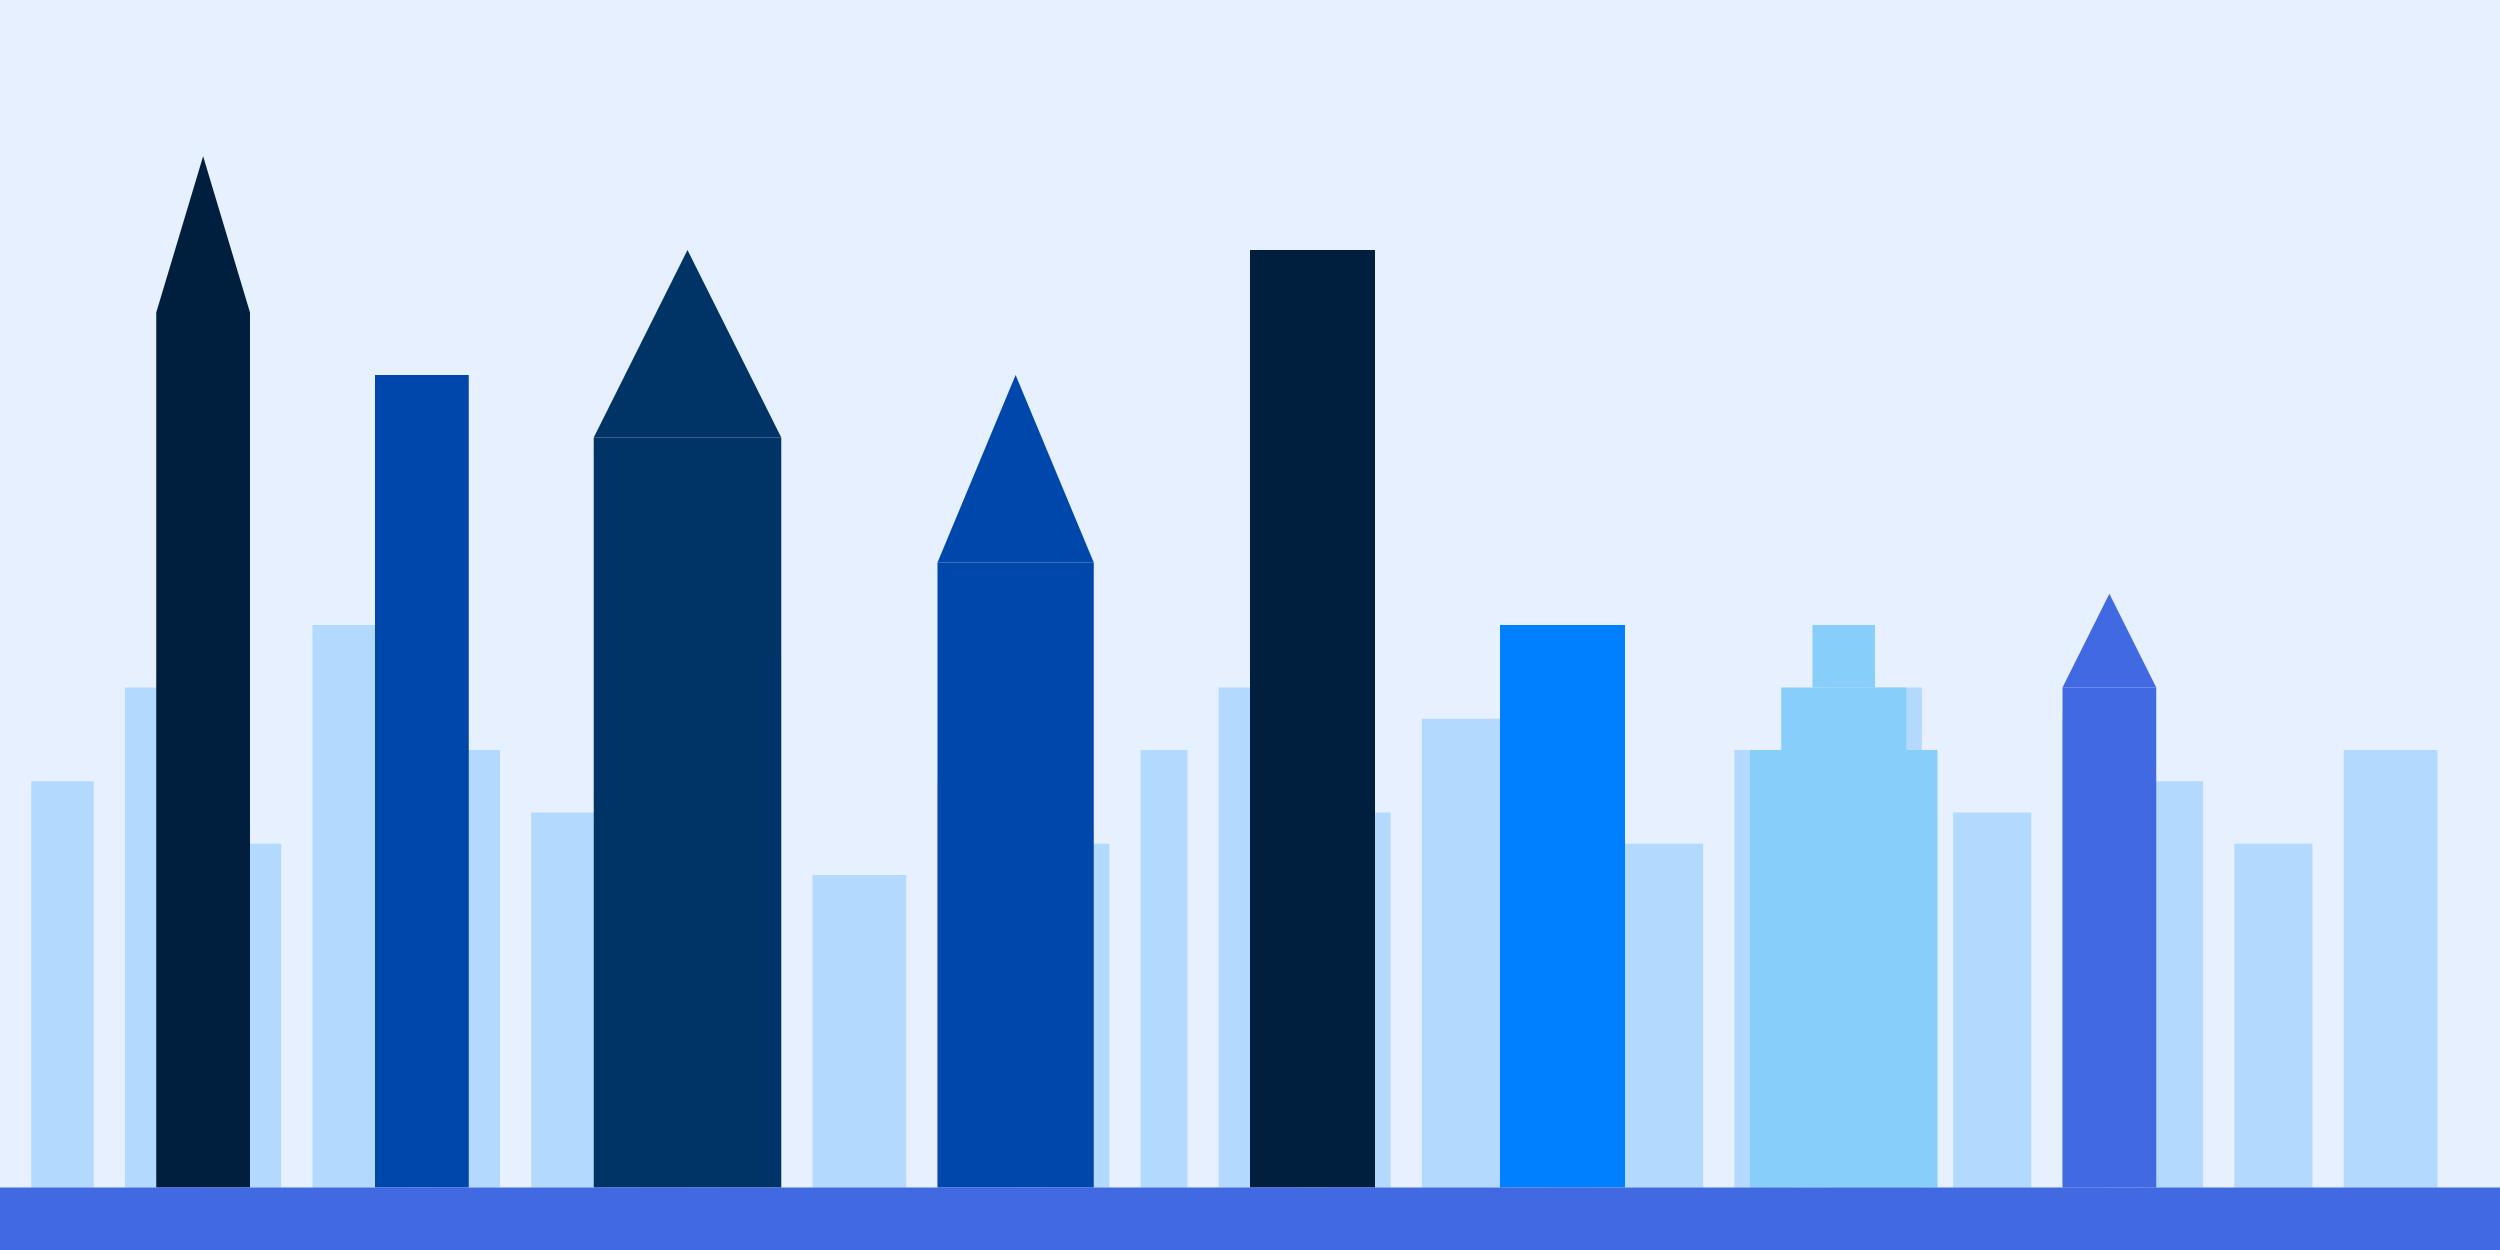 <svg xmlns="http://www.w3.org/2000/svg" viewBox="0 0 800 400">
  <rect width="100%" height="100%" fill="#e6f0ff"/>
  
  <!-- Color palette -->
  <!-- #001f3f (darkest), #003366, #0047AB, #007FFF, #4169E1, #87CEFA (lightest) -->
  
  <!-- Background buildings (blurred effect) -->
  <rect x="10" y="250" width="20" height="130" fill="#b3d9ff"/>
  <rect x="40" y="220" width="25" height="160" fill="#b3d9ff"/>
  <rect x="75" y="270" width="15" height="110" fill="#b3d9ff"/>
  <rect x="100" y="200" width="30" height="180" fill="#b3d9ff"/>
  <rect x="140" y="240" width="20" height="140" fill="#b3d9ff"/>
  <rect x="170" y="260" width="25" height="120" fill="#b3d9ff"/>
  <rect x="205" y="230" width="15" height="150" fill="#b3d9ff"/>
  <rect x="230" y="210" width="20" height="170" fill="#b3d9ff"/>
  <rect x="260" y="280" width="30" height="100" fill="#b3d9ff"/>
  <rect x="300" y="250" width="25" height="130" fill="#b3d9ff"/>
  <rect x="335" y="270" width="20" height="110" fill="#b3d9ff"/>
  <rect x="365" y="240" width="15" height="140" fill="#b3d9ff"/>
  <rect x="390" y="220" width="25" height="160" fill="#b3d9ff"/>
  <rect x="425" y="260" width="20" height="120" fill="#b3d9ff"/>
  <rect x="455" y="230" width="30" height="150" fill="#b3d9ff"/>
  <rect x="495" y="250" width="15" height="130" fill="#b3d9ff"/>
  <rect x="520" y="270" width="25" height="110" fill="#b3d9ff"/>
  <rect x="555" y="240" width="20" height="140" fill="#b3d9ff"/>
  <rect x="585" y="220" width="30" height="160" fill="#b3d9ff"/>
  <rect x="625" y="260" width="25" height="120" fill="#b3d9ff"/>
  <rect x="660" y="230" width="15" height="150" fill="#b3d9ff"/>
  <rect x="685" y="250" width="20" height="130" fill="#b3d9ff"/>
  <rect x="715" y="270" width="25" height="110" fill="#b3d9ff"/>
  <rect x="750" y="240" width="30" height="140" fill="#b3d9ff"/>
  
  <!-- One World Trade Center -->
  <polygon points="50,380 80,380 80,100 65,50 50,100" fill="#001f3f"/>
  
  <!-- 432 Park Avenue (moved between 1st and 2nd) -->
  <rect x="120" y="120" width="30" height="260" fill="#0047AB"/>
  
  <!-- Empire State Building -->
  <rect x="190" y="140" width="60" height="240" fill="#003366"/>
  <polygon points="190,140 220,80 250,140" fill="#003366"/>
  
  <!-- Chrysler Building -->
  <rect x="300" y="180" width="50" height="200" fill="#0047AB"/>
  <polygon points="300,180 325,120 350,180" fill="#0047AB"/>
  
  <!-- Central Park Tower -->
  <rect x="400" y="80" width="40" height="300" fill="#001f3f"/>
  
  <!-- 30 Rockefeller Plaza -->
  <rect x="480" y="200" width="40" height="180" fill="#007FFF"/>
  
  <!-- 56 Leonard Street (Jenga Building) -->
  <rect x="560" y="240" width="60" height="140" fill="#87CEFA"/>
  <rect x="570" y="220" width="40" height="20" fill="#87CEFA"/>
  <rect x="580" y="200" width="20" height="20" fill="#87CEFA"/>
  
  <!-- 40 Wall Street -->
  <rect x="660" y="220" width="30" height="160" fill="#4169E1"/>
  <polygon points="660,220 675,190 690,220" fill="#4169E1"/>
  
  <!-- Water -->
  <rect x="0" y="380" width="800" height="20" fill="#4169E1"/>
</svg>
